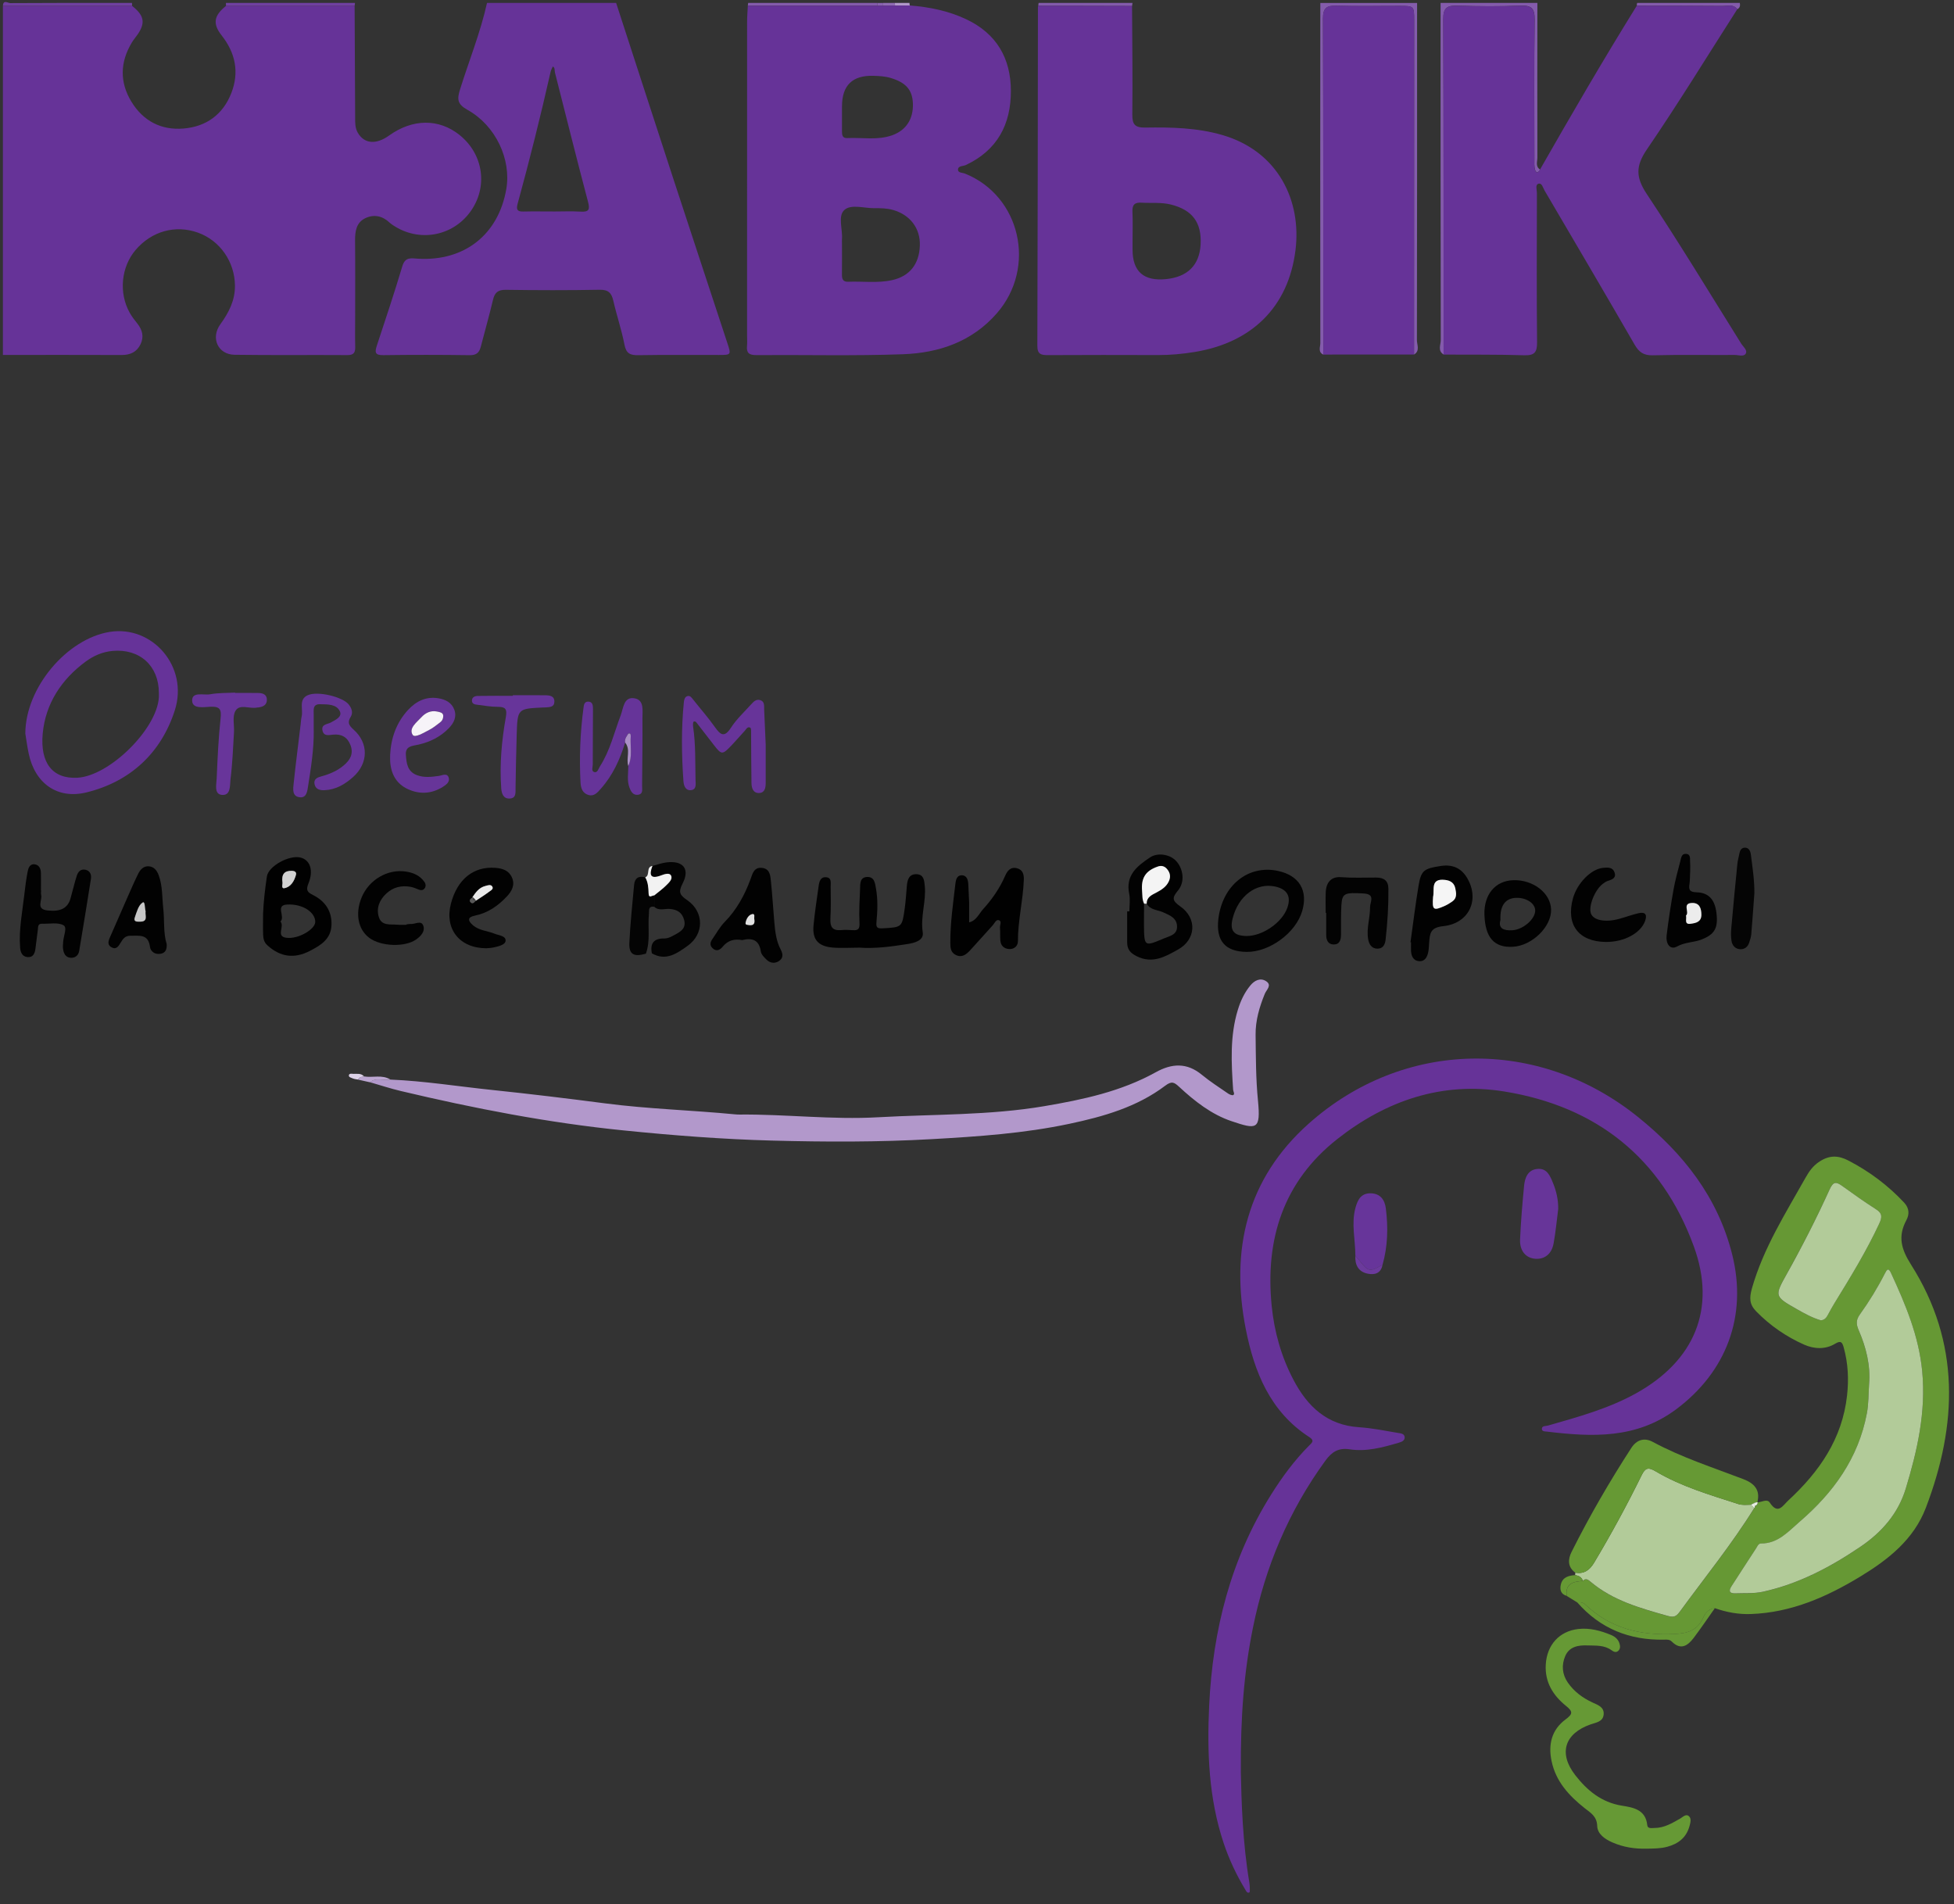 <?xml version="1.0" encoding="UTF-8"?>
<svg id="_Слой_1" data-name="Слой 1" xmlns="http://www.w3.org/2000/svg" viewBox="0 0 666 649">
  <rect x="0" y="0" width="666" height="649" fill="#333333" stroke="none"/>
  <defs>
    <style>
      .cls-1 {
        fill: #663398;
      }

      .cls-1, .cls-2, .cls-3, .cls-4, .cls-5, .cls-6, .cls-7, .cls-8, .cls-9, .cls-10, .cls-11, .cls-12, .cls-13, .cls-14, .cls-15, .cls-16, .cls-17, .cls-18, .cls-19, .cls-20, .cls-21, .cls-22, .cls-23, .cls-24, .cls-25, .cls-26, .cls-27, .cls-28, .cls-29, .cls-30, .cls-31, .cls-32, .cls-33, .cls-34, .cls-35, .cls-36, .cls-37, .cls-38, .cls-39, .cls-40, .cls-41 {
        stroke-width: 0px;
      }

      .cls-2 {
        fill: #020202;
      }

      .cls-3 {
        fill: #aa8ec6;
      }

      .cls-4 {
        fill: #040404;
      }

      .cls-5 {
        fill: #7040a0;
      }

      .cls-6 {
        fill: #030303;
      }

      .cls-7 {
        fill: #e1e1e1;
      }

      .cls-8 {
        fill: #68359a;
      }

      .cls-9 {
        fill: #050505;
      }

      .cls-10 {
        fill: #ececec;
      }

      .cls-11 {
        fill: #010101;
      }

      .cls-12 {
        fill: #ddd2e8;
      }

      .cls-13 {
        fill: #eaf1e4;
      }

      .cls-14 {
        fill: #8f6ab3;
      }

      .cls-15 {
        fill: #669834;
      }

      .cls-16 {
        fill: #8962b0;
      }

      .cls-17 {
        fill: #f5f5f5;
      }

      .cls-18 {
        fill: #f6f3f8;
      }

      .cls-19 {
        fill: #b2cb99;
      }

      .cls-20 {
        fill: #d2d2d2;
      }

      .cls-21 {
        fill: #835bab;
      }

      .cls-22 {
        fill: #b298cb;
      }

      .cls-23 {
        fill: #595959;
      }

      .cls-24 {
        fill: #639;
      }

      .cls-25 {
        fill: #845cac;
      }

      .cls-26 {
        fill: #845bab;
      }

      .cls-27 {
        fill: #f4f4f4;
      }

      .cls-28 {
        fill: #669935;
      }

      .cls-29 {
        fill: #e8efe1;
      }

      .cls-30 {
        fill: #c6c6c6;
      }

      .cls-31 {
        fill: #6b3a9c;
      }

      .cls-32 {
        fill: #bca6d2;
      }

      .cls-33 {
        fill: #673599;
      }

      .cls-34 {
        fill: #845bac;
      }

      .cls-35 {
        fill: #b197ca;
      }

      .cls-36 {
        fill: #673499;
      }

      .cls-37 {
        fill: #eaeaea;
      }

      .cls-38 {
        fill: #f2f2f2;
      }

      .cls-39 {
        fill: #663499;
      }

      .cls-40 {
        fill: #67359a;
      }

      .cls-41 {
        fill: #669934;
      }
    </style>
  </defs>
  <path class="cls-1" d="M120.87,2.01c.06,12.65.12,25.3.18,37.95,0,1.83-.07,3.65.93,5.33,2.21,3.74,6.19,4.09,10.64.9,8.01-5.75,16.95-5.82,23.98-.21,8.26,6.61,9.82,17.87,3.63,26.29-6.15,8.37-17.53,10.33-26.23,4.52-.41-.28-.84-.56-1.2-.9-2.43-2.33-5.36-2.92-8.28-1.53-3.08,1.47-3.53,4.48-3.5,7.67.09,8.82.03,17.65.03,26.47,0,3.16-.07,6.33.02,9.49.06,1.94-.28,3.06-2.66,3.04-12.82-.09-25.64.08-38.46-.11-5.64-.08-8.24-5.69-4.85-10.39,2.9-4.02,5.04-8.13,4.98-13.24-.1-8.09-5.1-15.32-12.64-18.01-7.67-2.73-15.74-.49-21.2,5.89-4.97,5.81-5.83,14.69-2,21.48.73,1.29,1.66,2.49,2.59,3.65,1.7,2.14,2.28,4.45,1.1,6.97-1.27,2.69-3.5,3.74-6.48,3.73-13.49-.06-26.97-.02-40.46-.02V2c14.67,0,29.35,0,44.02,0,4.08,3.22,4.61,5.7,2,9.6-.65.97-1.44,1.84-2.04,2.84-4.08,6.73-4.24,13.6-.14,20.29,4,6.51,10.08,9.7,17.69,9.08,7.79-.63,13.49-4.79,16.33-12.1,2.75-7.06,1.42-13.64-3.32-19.66-3.15-4-2.59-6.76,1.47-10.02,14.61,0,29.23,0,43.84,0Z"/>
  <path class="cls-1" d="M210,1c6.52,20.05,13.02,40.11,19.57,60.15,6.09,18.63,12.25,37.24,18.37,55.86,1.29,3.92,1.25,3.97-2.87,3.98-9.16.03-18.32-.09-27.47.07-2.76.05-4.17-.53-4.75-3.56-.97-5.05-2.66-9.95-3.8-14.97-.61-2.68-1.68-3.82-4.67-3.77-10.65.2-21.31.17-31.97.02-2.7-.04-3.81.95-4.39,3.47-1.25,5.33-2.78,10.6-4.14,15.9-.52,2.03-1.47,2.94-3.79,2.91-9.82-.14-19.65-.14-29.47-.01-2.9.04-2.89-1.08-2.16-3.29,2.97-8.99,5.97-17.98,8.68-27.05.98-3.28,3.1-2.66,5.4-2.53,15.8.9,27.37-8.26,30.03-23.75,1.74-10.09-3.59-21.63-13.25-27-3.54-1.97-3.54-3.67-2.5-7.01,3.07-9.81,6.94-19.37,9.18-29.43,14.67,0,29.33,0,44,0ZM188.4,72.09c3.16,0,6.34-.15,9.49.04,2.95.18,3.21-.78,2.5-3.47-3.87-14.61-7.51-29.28-11.24-43.93-.18-.71.1-1.59-.73-2.07-.25.6-.61,1.18-.75,1.81-3.4,15.08-7.16,30.06-11.24,44.97-.56,2.03-.09,2.72,1.98,2.66,3.33-.08,6.66-.02,9.99-.02Z"/>
  <path class="cls-25" d="M483,1c0,38.3.02,76.61-.06,114.91,0,1.61,1.13,3.66-.98,4.93.01-37.99.03-75.99.04-113.98,0-4.82-.04-4.84-5.01-4.85-7.17-.02-14.34.15-21.49-.07-3.42-.11-4.59.86-4.58,4.45.14,38.16.11,76.32.13,114.48-1.9-.88-1.03-2.6-1.03-3.9-.04-38.65-.02-77.31,0-115.96h33Z"/>
  <path class="cls-34" d="M524,1c-.01,17.57-.05,35.14,0,52.71,0,1.37-.74,3.02.91,4.07-.46.92-1.26,1.39-1.65.21-.4-1.21-.27-2.62-.27-3.94-.01-15.8-.13-31.61.08-47.41.05-3.79-1.1-4.87-4.8-4.72-7.14.28-14.31.25-21.45,0-3.58-.12-4.91.72-4.9,4.63.16,38.09.11,76.19.13,114.28-2.11-1.27-.98-3.31-.98-4.92-.08-38.31-.06-76.61-.06-114.92h33Z"/>
  <path class="cls-5" d="M77.03,2.01c-.01-.34-.02-.68-.03-1.01,14.67,0,29.33,0,44,0-.04.34-.09.67-.13,1.01-14.61,0-29.23,0-43.84,0Z"/>
  <path class="cls-26" d="M254.89,1.96c.04-.32.08-.64.11-.96,14.67,0,29.33,0,44,0,0,.32,0,.64.01.95-14.71,0-29.42,0-44.13,0Z"/>
  <path class="cls-5" d="M45,1c0,.33.02.66.02.99-14.67,0-29.35,0-44.02,0,.08-2.22,1.75-.92,2.5-.93,13.83-.1,27.67-.07,41.5-.07Z"/>
  <path class="cls-26" d="M557.89,1.95c-.02-.32.01-.64.11-.95h35c.19.92.02,1.69-.88,2.15-1.34-1.86-3.32-1.1-5.03-1.12-9.73-.09-19.46-.07-29.2-.09Z"/>
  <path class="cls-21" d="M386,1c-.05.35-.1.69-.15,1.04-10.66-.03-21.32-.05-31.97-.08.04-.32.08-.64.12-.96,10.67,0,21.33,0,32,0Z"/>
  <path class="cls-35" d="M310,1c-.03.3,0,.58.11.86-1.68.01-3.36.03-5.04.04-.05-.3-.07-.6-.07-.91h5Z"/>
  <path class="cls-14" d="M305,1c0,.3.02.61.07.91-1.35.01-2.7.02-4.05.03,0-.31-.01-.62-.01-.94h4Z"/>
  <path class="cls-16" d="M301,1c0,.31,0,.62.01.94-.67,0-1.33.01-2,.02,0-.32-.01-.64-.01-.95h2Z"/>
  <path class="cls-1" d="M299.01,1.95c.67,0,1.33-.01,2-.02,1.35-.01,2.7-.02,4.05-.03,1.68-.01,3.36-.03,5.04-.04,6.68.53,13.18,1.84,19.27,4.72,10.25,4.86,15.15,13.23,15.18,24.37.03,11.45-4.63,20.25-15.36,25.3-.93.44-2.66.2-2.67,1.58-.01,1.12,1.52.99,2.41,1.35,18.91,7.62,24.46,31.96,10.84,47.59-8.47,9.72-19.77,13.53-32.04,13.97-16.64.6-33.32.17-49.98.29-2.39.02-3.39-.73-3.14-3.13.12-1.15.02-2.33.02-3.5,0-35.66,0-71.32.01-106.98,0-1.82.16-3.65.25-5.47,14.71,0,29.42,0,44.13,0ZM286.98,83.02c0,3.5.03,6.99-.01,10.49-.02,1.52.27,2.6,2.14,2.52,4.98-.2,10.01.54,14.94-.55,6.01-1.33,9.26-5.47,9.47-11.78.2-5.86-3.3-10.45-9.08-12.12-2.13-.62-4.28-.64-6.43-.62-3.47.03-7.86-1.44-10.16.56-2.39,2.08-.59,6.58-.87,10-.04.5,0,1,0,1.5ZM286.98,36.23c0,2.83.01,5.66,0,8.49,0,1.26.11,2.42,1.78,2.34,5.12-.25,10.34.83,15.36-.97,4.76-1.71,7.23-5.59,7.03-10.84-.18-4.63-2.38-7.1-7.51-8.66-1.95-.59-3.93-.69-5.92-.75q-10.74-.33-10.73,10.39Z"/>
  <path class="cls-1" d="M557.89,1.95c9.73.02,19.46,0,29.2.09,1.71.02,3.69-.74,5.03,1.12-10.21,15.96-20.11,32.13-30.79,47.76-3.87,5.66-3.82,9.51-.07,15.17,11.13,16.75,21.56,33.96,32.21,51.03.67,1.07,2.23,2.21,1.53,3.42-.66,1.14-2.43.44-3.7.45-9.32.05-18.64-.12-27.96.11-3.11.08-4.71-1.05-6.21-3.65-10.14-17.56-20.42-35.03-30.69-52.52-.54-.92-.88-2.67-2.1-2.29-1.13.35-.5,2.03-.5,3.1-.03,16.97-.12,33.95.05,50.92.04,3.48-.92,4.54-4.42,4.43-9.14-.28-18.3-.18-27.45-.23-.01-38.09.03-76.19-.13-114.28-.02-3.91,1.32-4.76,4.9-4.63,7.14.25,14.31.27,21.45,0,3.7-.14,4.85.93,4.8,4.72-.21,15.8-.09,31.61-.08,47.41,0,1.32-.13,2.73.27,3.94.39,1.18,1.19.71,1.65-.21,10.72-18.77,21.58-37.47,32.99-55.84Z"/>
  <path class="cls-1" d="M353.88,1.96c10.66.03,21.32.05,31.97.08.06,12.32.23,24.65.09,36.97-.04,3.45.93,4.52,4.43,4.47,8.82-.13,17.63.04,26.24,2.54,19.06,5.54,27.05,22.38,24.94,39.27-2.42,19.33-14.87,31.52-34.45,34.69-4.12.67-8.24,1.05-12.42,1.04-12.49-.04-24.99-.05-37.48.02-2.3.01-3.64-.26-3.63-3.16.13-38.47.15-76.95.2-115.43,0-.16.07-.32.11-.49ZM386.02,82.1c0,1,0,1.99,0,2.99q0,11.19,11.43,10.04c7.33-.74,11.35-4.75,11.76-11.72.44-7.56-2.81-11.87-10.14-13.7-3.29-.82-6.61-.42-9.91-.63-2.33-.15-3.3.62-3.18,3.07.16,3.31.04,6.64.04,9.96Z"/>
  <path class="cls-1" d="M422.92,603.85c.22,10.28.61,24.08,2.9,37.76.11.65.15,1.33.16,1.99,0,.49.06,1.33-.16,1.42-.78.32-1.08-.49-1.38-.98-3.02-5-5.51-10.26-7.36-15.81-5.1-15.27-5.7-31.05-4.95-46.91,1.22-25.68,7.34-49.97,21.16-71.98,3.73-5.94,7.87-11.56,12.82-16.55.99-1,2.1-1.73.15-2.98-13.36-8.64-18.77-22.21-21.65-36.82-5.32-27.01.34-51.21,21.44-70.01,32.36-28.84,78.42-29.51,112.21-2.3,15.43,12.43,27.22,27.29,32.14,46.9,5.26,20.99-2.02,40.05-19.14,52.79-13.58,10.1-28.54,9.43-43.93,7.58-.73-.09-1.97.01-1.78-1.14.14-.88,1.33-.72,2.09-.93,10.23-2.94,20.51-5.73,29.92-10.94,19.91-11.03,27.57-28.77,19.75-50.16-10.98-30.06-33.18-47.7-64.64-52.77-21.19-3.41-40.25,3.12-56.9,16.25-18.37,14.5-24.59,34.15-22.33,56.82.88,8.81,3.27,17.33,7.43,25.23,4.76,9.06,11.43,15.42,22.33,16.14,4.47.29,8.9,1.2,13.33,1.95.86.14,2.19.21,2.24,1.49.04,1.21-1.16,1.58-2.05,1.85-5.45,1.61-10.99,3.11-16.7,2.24-3.89-.6-6.14.94-8.29,3.89-12.45,17.1-20.46,36.12-24.65,56.78-3.06,15.06-4.28,30.3-4.15,49.2Z"/>
  <path class="cls-15" d="M598.95,512.06c1.44-.02,3.34-1.33,4.25.06,2.81,4.3,4.43,1.03,6.33-.72,10.55-9.75,18.39-20.99,20.02-35.77.61-5.54.36-10.94-1.13-16.32-.5-1.81-.95-2.52-2.94-1.32-3.37,2.04-7.2,1.8-10.56.31-6.11-2.71-11.6-6.49-16.32-11.32-2.33-2.39-2.42-4.52-1.44-7.97,3.9-13.65,11.41-25.43,18.23-37.59,1.2-2.13,2.53-4.08,4.81-5.55,3.4-2.19,6.38-2.1,9.8-.32,7.16,3.72,13.49,8.44,19.01,14.35,1.87,2,1.75,4.09.77,5.95-2.97,5.56-1.81,9.84,1.6,15.22,16.83,26.52,15.83,54.5,5.03,82.83-4.13,10.83-12.81,17.65-22.34,23.44-11.49,6.98-23.59,12.3-37.33,12.78-4.23.15-8.27-.61-12.23-1.99-1.88.17-3.21,1.53-3.82,2.92-2.04,4.69-5.33,5.7-10.33,5.91-11.46.48-21.56-2-29.99-10.04-.79-.76-1.75-.9-2.78-.76-1.19-.74-2.39-1.47-3.58-2.21-.58-4.32,2.32-4.88,5.52-5.11.99-1.12,1.95-.25,2.59.29,7.57,6.38,16.77,8.96,26.02,11.57,2.1.59,2.98.59,4.37-1.3,8.57-11.74,17.76-23.03,25.44-35.42.18-.18.24-.39.17-.64.6-.25,1.04-.61.93-1.34l-.1.1ZM637.05,471.84c-.22,3.29-.12,6.57-.75,9.9-2.89,15.32-11.44,27.06-22.93,36.95-3.83,3.3-7.33,7.44-13.14,7.4-.94,0-1.26.98-1.7,1.67-2.81,4.32-5.63,8.63-8.41,12.97-1,1.56-.66,2.44,1.36,2.36,3.15-.12,6.3.13,9.44-.56,12.22-2.69,23.02-8.43,33.27-15.38,7.26-4.92,12.8-11.34,15.35-19.71,3.96-13.01,6.95-26.16,5.62-40.06-1.15-12.03-5.69-22.78-10.64-33.49-.87-1.88-1.38-1.21-2.05.11-2.49,4.9-5.36,9.58-8.56,14.04-1.34,1.87-1.29,3.31-.39,5.39,2.52,5.84,4.08,11.95,3.53,18.43ZM620.6,450.01c1.19-.08,1.81-.78,2.32-1.7.8-1.46,1.58-2.92,2.45-4.33,5.4-8.77,10.78-17.54,15.13-26.91,1-2.15,1.14-3.49-1.08-4.9-3.92-2.49-7.7-5.2-11.47-7.91-2-1.43-3.04-1.75-4.34,1.11-4.46,9.83-9.37,19.45-14.64,28.89-4.22,7.56-4.19,7.6,3.55,12,2.59,1.47,5.21,2.92,8.07,3.75Z"/>
  <path class="cls-1" d="M451.04,120.86c-.02-38.16,0-76.32-.13-114.48-.01-3.59,1.16-4.56,4.58-4.45,7.16.22,14.33.05,21.49.07,4.97.01,5.01.03,5.01,4.85,0,37.99-.02,75.99-.04,113.98-10.31,0-20.61.01-30.92.02Z"/>
  <path class="cls-22" d="M133.09,367.96c11.62.49,23.11,2.34,34.66,3.54,12.86,1.34,25.71,2.9,38.53,4.57,14.67,1.91,29.45,2.31,44.16,3.73.5.05,1,.08,1.5.08,15.82-.16,31.61,1.82,47.41.92,18.89-1.07,37.9-.6,56.65-3.79,13.14-2.23,26.12-5,37.93-11.55,5.47-3.04,10.6-3.35,15.7.86,2.81,2.32,5.92,4.3,8.93,6.38.51.35,1.46.75,1.81.52.58-.37-.03-1.18-.07-1.81-.6-9.14-1.14-18.26,1.61-27.23.95-3.09,2.27-5.91,4.31-8.36,1.35-1.63,3.35-2.67,5.31-1.4,2.13,1.37.12,2.93-.44,4.31-1.83,4.5-3.19,9.09-3.13,14.01.09,7.48.07,14.91.81,22.41.98,10.04-.46,9.87-9.06,6.97-6.8-2.29-12.55-6.81-17.82-11.7-1.69-1.57-2.52-2.04-4.74-.37-9.64,7.28-21.01,10.51-32.61,12.97-15.48,3.29-31.17,4.35-46.95,5.24-18.15,1.03-36.29.97-54.42.49-16.91-.45-33.8-1.76-50.67-3.47-25.65-2.59-50.84-7.48-75.87-13.42-3.55-.84-7.03-1.99-10.54-3,2.14-1.79,4.7-.43,7.01-.92Z"/>
  <path class="cls-19" d="M597.94,513.95c-7.68,12.38-16.87,23.68-25.44,35.42-1.39,1.9-2.27,1.89-4.37,1.3-9.25-2.61-18.45-5.18-26.02-11.57-.63-.54-1.6-1.4-2.59-.29-.42-1.26-1.42-1.76-2.63-1.97-.03-.27-.01-.54.07-.8,3.03.47,4.87-.9,6.42-3.49,5.78-9.68,11.16-19.57,16.12-29.68,1.22-2.48,2.16-2.97,4.8-1.4,8.74,5.19,18.49,8.02,28.09,11.13,1.48.48,2.95.28,4.44.25.37.36.74.73,1.11,1.09Z"/>
  <path class="cls-24" d="M8.63,250c.07-15.75,14.29-32.32,28.78-34.63,14.55-2.32,26.96,11.89,22.16,26.78-4.65,14.43-15.1,24.24-30.06,27.92-10.02,2.47-17.62-3.12-19.74-13.27-.54-2.6-.88-5.24-1.14-6.79ZM54.15,236.18c0-9.27-6.55-15.16-15.8-14.32-3.43.31-6.47,1.66-9.15,3.63-8.29,6.1-13.69,14.37-14.64,24.51-.93,10,3.31,15.54,11.82,15.08,10.89-.59,27.09-16.52,27.77-27.4.03-.5,0-1,0-1.49Z"/>
  <path class="cls-28" d="M561.24,630.09c-4.05.11-7.96-.5-11.68-2.13-2.55-1.12-5.08-2.85-5.17-5.6-.11-3.36-2.29-4.5-4.34-6.13-5.3-4.22-9.76-9.04-11.21-15.98-1.2-5.7.02-10.69,4.78-14.22,2.37-1.76,2.62-2.61.2-4.55-4.45-3.58-7.33-8.11-6.96-14.19.4-6.62,4.58-11.33,11.1-12.07,3.89-.44,7.6.56,11.16,2.04,1.23.51,2.33,1.37,2.8,2.71.33.96.46,2.02-.43,2.76-.77.64-1.55.21-2.25-.29-2.48-1.8-5.37-1.52-8.18-1.62-3.15-.12-6.19.41-7.57,3.63-1.31,3.05-1.06,6.23.89,9.04,2.14,3.08,5.05,5.23,8.45,6.8,1.78.82,3.99,1.55,3.76,4.06-.23,2.51-2.61,2.74-4.44,3.38-8.88,3.11-11.05,9.84-5.23,17.32,4.03,5.18,8.89,9.25,15.84,10.38,3.78.61,8.15,1.26,8.69,6.64.13,1.31,1.52.97,2.45.97,3.32,0,6.03-1.65,8.78-3.21.92-.52,1.98-1.77,3.03-.75.85.83.44,2.24.13,3.35-1.09,3.91-3.81,6.02-7.66,7.04-2.31.61-4.61.57-6.92.63Z"/>
  <path class="cls-41" d="M596.83,512.86c-1.48.03-2.96.23-4.44-.25-9.61-3.11-19.35-5.94-28.09-11.13-2.64-1.57-3.58-1.07-4.8,1.4-4.97,10.11-10.34,20-16.12,29.68-1.55,2.59-3.39,3.96-6.42,3.49-2.73-1.95-2.55-4.63-1.3-7.12,6.1-12.19,12.94-23.97,20.35-35.41,1.77-2.73,4.36-3.67,7.34-2.06,9.84,5.31,20.46,8.7,30.84,12.68,3.68,1.41,5.9,3.65,4.77,7.92l.1-.1c-.34.08-.69.16-1.03.24-.39.22-.79.44-1.18.65Z"/>
  <path class="cls-11" d="M292.63,323c-2.99,0-6.01.23-8.98-.05-4.9-.48-6.83-2.83-6.36-7.63.43-4.47,1.12-8.91,1.74-13.36.21-1.53.64-3.18,2.62-2.96,1.9.21,1.45,1.96,1.47,3.19.05,3.66.1,7.33-.09,10.98-.14,2.71.7,4.09,3.6,3.84,1.32-.12,2.67-.08,3.99.02,1.93.16,2.44-.46,2.33-2.52-.21-3.81.04-7.65.19-11.48.07-1.78-.13-4.06,2.46-4.13,2.48-.07,2.66,2.24,2.97,3.96.67,3.79.52,7.64.16,11.45-.17,1.83.29,2.21,2.15,2.1,6.57-.38,6.6-.29,7.51-6.99.33-2.47.49-4.97.7-7.45.18-2.17.76-4.14,3.39-4,2.4.13,2.53,2.08,2.72,4.02.51,5.3-1.54,10.42-.69,15.82.43,2.69-2.72,3.56-5,3.92-5.58.88-11.19,1.68-16.88,1.25Z"/>
  <path class="cls-11" d="M89.66,311.63c.16-4.33.68-8.61,1.3-12.88.52-3.55,7.69-7.51,11.62-6.43,3.09.85,4.38,4.34,2.54,8.82-.97,2.38-.28,2.98,1.61,3.94,4.2,2.13,6.52,5.62,6.24,10.44-.27,4.63-3.69,6.69-7.35,8.58-5.34,2.76-10.09,2.1-14.51-1.93-1.13-1.03-1.37-2.25-1.42-3.56-.09-2.32-.02-4.65-.02-6.97ZM95.6,314.08c1.48,1.73-1.68,5.09,2.01,5.55,4.15.52,9.73-2.9,9.83-5.32.13-3.23-4.09-6.31-9.62-6.01-4.09.22-.5,4.06-2.22,5.79ZM96.27,300.78c.12.47-.54,2.17.66,1.95,2.21-.41,3.35-2.4,3.94-4.5.29-1.02-.43-1.41-1.39-1.43-2.52-.07-3.6,1.14-3.21,3.98Z"/>
  <path class="cls-11" d="M330.32,307.72v6.65c2.49-.59,3.34-2.95,4.83-4.58,3.03-3.33,5.58-7.04,7.41-11.2.8-1.83,1.88-3.25,4.14-2.64,1.98.54,2.33,2.2,2.26,3.96-.27,6.99-2.02,13.83-2.01,20.86,0,1.7-1.29,2.79-2.99,2.7-1.61-.08-2.83-1.06-2.99-2.8-.14-1.49,0-3-.14-4.49-.08-.89.76-2.23-.41-2.56-.95-.27-1.46,1.11-2.1,1.8-2.59,2.82-5.09,5.72-7.7,8.52-1.27,1.36-2.74,2.57-4.82,1.56-1.81-.87-1.89-2.52-1.89-4.26-.03-6.68.95-13.28,1.71-19.89.15-1.33.44-2.96,2.04-3.02,1.88-.06,2.31,1.55,2.38,3.16.1,2.16.2,4.32.29,6.21Z"/>
  <path class="cls-2" d="M384.94,310.63c0-2,.34-4.06-.06-5.97-1.33-6.34,2.71-9.49,7.1-12.42,2.56-1.72,6.65-1.09,8.78,1.1,2.52,2.59,3.22,7.16.81,10.09-2.1,2.55-2.16,3.49.75,5.53,5.78,4.05,5.32,11.29-.8,14.68-4.26,2.36-8.62,4.96-14.02,2.31-2.35-1.15-3.33-2.45-3.32-4.85.02-3.49,0-6.98,0-10.47h.76ZM389.96,308c-.02,2.47-.08,4.95-.05,7.42.09,7.2.13,7.26,6.77,4.44,1.87-.79,4.49-1.19,4.5-3.95.02-3.04-2.48-3.95-4.79-4.99-1.9-.85-4.34-.74-5.55-2.91-.05-2.27,1.71-2.95,3.31-3.81,1.75-.94,3.42-1.97,4.27-3.91.68-1.54.35-2.92-.68-4.12-.81-.93-1.84-1.27-3.1-.83-4.15,1.43-5.76,3.84-5.38,8.32.12,1.46-.01,2.98.7,4.35Z"/>
  <path class="cls-36" d="M260.98,253.77c0,5.09,0,9.09,0,13.08,0,1.58-.27,3.3-2.12,3.43-2.15.15-2.7-1.68-2.73-3.41-.1-5.66-.08-11.33-.13-16.99,0-.64.06-1.67-.27-1.85-.95-.53-1.39.52-1.91,1.08-1.47,1.58-2.87,3.25-4.36,4.81-3.33,3.48-3.5,3.45-6.33-.23-1.73-2.24-3.46-4.48-5.2-6.71-.4-.5-.79-1.32-1.5-1.01-.27.12-.27,1.19-.18,1.79.88,5.96.68,11.97.81,17.96.03,1.43.45,3.42-1.6,3.6-1.79.16-2.41-1.48-2.52-3.11-.64-8.98-.75-17.97.15-26.94.09-.87.36-1.76,1.2-2.01.91-.28,1.44.51,1.97,1.19,2.47,3.14,5.13,6.14,7.43,9.4,1.95,2.76,3.25,3.58,5.48.14,1.88-2.9,4.51-5.33,6.85-7.92.77-.86,1.66-1.82,2.96-1.48,1.73.45,1.43,1.99,1.48,3.29.19,4.32.38,8.65.52,11.88Z"/>
  <path class="cls-39" d="M213.07,253.09c-1.76,5.77-4.22,11.18-8.28,15.73-1.1,1.24-2.24,2.69-4.17,2.15-2.06-.58-2.66-2.31-2.76-4.27-.44-8.49-.12-16.94,1.01-25.37.13-1,.24-2.16,1.53-2.19,1.64-.03,1.71,1.36,1.71,2.49,0,6.32-.09,12.63-.07,18.95,0,.88-.6,2.27.53,2.58,1.09.3,1.41-1.16,1.9-1.93,3.46-5.38,4.88-11.59,7.11-17.47.92-2.43.99-6.51,4.85-5.72,3.22.66,2.52,4.28,2.54,6.83.06,7.65-.06,15.29-.12,22.94-.01,1.26.45,2.91-1.52,3.09-1.61.15-2.31-1.18-2.78-2.43-.91-2.41-.4-4.93-.4-7.41,1.54-3.29.57-6.79.84-10.19.02-.28-.08-.76-.25-.84-.63-.26-.79.36-1.04.74-.47.7-.79,1.44-.63,2.31Z"/>
  <path class="cls-2" d="M424.95,324.44c-7.33-.06-10.54-3.76-9.69-11.16,1.32-11.48,10.17-18.63,20.33-16.44,7.24,1.56,10.32,6.69,8.24,13.71-2.19,7.41-11.1,13.96-18.89,13.89ZM424.81,319.02c5.44.09,12.24-4.6,13.98-9.66,1.35-3.9-.11-6.36-4.29-7.22-6.39-1.32-12.44,3.26-14.36,10.87-1.05,4.14.35,5.94,4.67,6.01Z"/>
  <path class="cls-2" d="M14.01,303.52c0,.5-.1,1.03.02,1.49.48,1.86-1.98,4.87,2.22,5.31,4.38.45,6.83-.71,7.8-4.16.72-2.56,1.32-5.15,2.12-7.68.42-1.34,1.39-2.41,2.97-2.04,1.53.35,2.09,1.62,1.86,3.08-1.3,8.21-2.62,16.41-4.01,24.61-.24,1.45-1.31,2.38-2.81,2.32-1.84-.08-2.48-1.48-2.69-3.07-.11-.81,0-1.65.05-2.48.11-1.93,1.51-4.81.06-5.57-1.95-1.03-4.78-.4-7.24-.49-1.53-.06-1.34,1.1-1.46,2.04-.28,2.15-.56,4.29-.82,6.44-.2,1.64-.79,3.06-2.7,2.89-1.79-.16-2.39-1.6-2.52-3.22-.48-6.2.78-12.27,1.47-18.38.28-2.48.59-4.96,1.07-7.4.24-1.26.68-2.83,2.41-2.62,1.53.18,2.11,1.51,2.14,2.95.05,2,.01,3.99.01,5.99h.03Z"/>
  <path class="cls-33" d="M106.94,249c.06,6.34-.93,12.58-1.91,18.82-.28,1.8-.5,4.18-2.85,3.92-2.73-.3-2.28-2.92-2.08-4.82.7-6.6,1.55-13.19,2.34-19.79.12-.99.16-2,.38-2.96.56-2.44-1.1-5.72,1.98-7.18,3.41-1.62,12.07.56,14.06,3.12.99,1.27,1.55,2.77.7,4.16-1.19,1.95-.75,2.88.97,4.42,5.2,4.64,5.02,11.47-.15,16.12-2.76,2.48-5.91,4.35-9.76,4.52-1.56.07-3.11-.29-3.43-2.14-.31-1.76,1.11-2.25,2.41-2.6,2.76-.75,5.33-1.85,7.54-3.7,2.21-1.85,3.46-3.99,2.29-6.99-1.07-2.73-3.1-3.78-5.89-3.51-1.5.15-3.2.64-3.63-1.43-.45-2.18,1.71-2.06,2.89-2.73,1.59-.9,3.95-1.92,3.01-3.85-1.18-2.43-4.16-2.29-6.66-2.36-2.63-.07-2.22,1.87-2.23,3.5-.01,1.83,0,3.66,0,5.49Z"/>
  <path class="cls-2" d="M253.05,320.43c-2.73-.51-4.95.06-6.75,2.26-.82,1-2.08,1.81-3.44.48-1.06-1.04-.76-2.11-.03-3.14,1.39-1.98,2.47-4.06,4.27-5.9,3.96-4.03,6.71-9.06,8.69-14.42.7-1.89,1.14-4.1,3.75-3.92,2.94.2,3.04,2.72,3.25,4.83.47,4.63.74,9.29,1.15,13.92.28,3.15.67,6.31,2.18,9.15.84,1.57.83,2.95-.67,3.9-1.38.88-2.95.69-4.14-.47-.82-.79-1.83-1.78-1.98-2.79-.58-3.98-2.94-4.75-6.28-3.93ZM255.33,315.32c1.82.22,1.99-.87,1.76-2.08-.11-.61.41-1.98-.79-1.66-1.19.32-1.92,1.62-2.17,2.87-.19.95.78.72,1.2.87Z"/>
  <path class="cls-2" d="M165.68,323.2c-9.16-.06-14.18-6.64-12.01-15.13,2.14-8.36,7.73-12.86,15.16-12.28,2.48.19,4.61.88,5.68,3.33,1.1,2.52-.08,4.63-1.69,6.36-2.99,3.21-6.52,5.69-10.92,6.59-2.91.6-2.26,1.92-.7,3.28,2.08,1.82,4.91,1.89,7.35,2.88,1.43.58,3.93.74,3.78,2.43-.13,1.41-2.5,1.91-4.13,2.27-.97.21-1.98.22-2.51.27ZM160.87,306.03c-.67.36-1,.96-.46,1.52.56.57,1.15.19,1.56-.41,1.61-1.07,3.26-2.09,4.8-3.25.53-.4,1.63-.92.96-1.83-.53-.72-1.52-.29-2.28-.11-2.23.55-3.41,2.31-4.58,4.07Z"/>
  <path class="cls-2" d="M480.75,321.15c.9-6.41,1.68-12.84,2.74-19.22.87-5.23,1.79-5.9,7.55-6.77,4.19-.63,7.17.78,9.19,4.38,4.09,7.28.43,15.22-8.34,16.13-4.52.47-4.51,2.62-4.78,5.6-.09.99-.08,2-.26,2.98-.31,1.73-1.05,3.41-3.03,3.36-1.92-.05-2.79-1.57-2.88-3.44-.04-.99,0-1.99,0-2.99-.06,0-.13-.02-.19-.02ZM488.44,305.69c-.33,4.51.07,4.82,4.01,3.07.89-.4,1.73-.94,2.54-1.49,1.69-1.16,1.37-2.89,1.04-4.48-.37-1.8-1.57-2.66-3.49-2.88-5.19-.6-3.5,3.42-4.1,5.79Z"/>
  <path class="cls-33" d="M132.97,257.33c.29-5.83,2.14-11.07,6.15-15.4,2.75-2.96,6.09-4.6,10.25-3.94,2.42.39,4.53,1.43,5.45,3.83.94,2.45-.1,4.58-1.81,6.35-2.86,2.96-6.44,4.74-10.38,5.62-2.18.49-4.52.46-4.29,3.55.21,2.84.51,5.68,3.85,6.89,2.47.89,4.89.57,7.38.23,1.14-.15,2.85-1.17,3.39.65.42,1.42-.94,2.41-2.06,3.11-3.82,2.37-7.9,2.59-11.91.73-3.99-1.85-5.79-5.3-6.01-9.62-.03-.66,0-1.33,0-2ZM151.07,243.89c-.08-1.05-1.21-1.19-2.11-1.38-2.13-.45-3.97.46-5.32,1.94-1.58,1.73-4.37,3.71-3.01,5.98.75,1.25,3.81-.72,5.67-1.65,1.31-.65,2.47-1.62,3.65-2.52.66-.5,1.15-1.17,1.12-2.37Z"/>
  <path class="cls-33" d="M531.11,411.99c-.51,3.94-.87,7.9-1.58,11.81-.65,3.59-3.04,5.44-6.16,5.24-3.25-.21-5.43-2.63-5.27-6.57.26-6.12.78-12.23,1.37-18.33.27-2.76,1.3-5.44,4.52-5.73,3.25-.29,4.3,2.23,5.36,4.86,1.16,2.85,1.77,5.67,1.75,8.73Z"/>
  <path class="cls-2" d="M56.83,321.83c.06,1.66-.36,2.88-1.93,3.22-1.97.43-3.57-.67-3.79-2.36-.58-4.42-3.6-3.7-6.55-3.76-1.87-.04-2.63,1.02-3.41,2.33-.69,1.16-1.5,2.51-3.08,1.65-1.8-.98-.99-2.54-.39-3.91,1.98-4.55,3.96-9.09,5.97-13.63,1.14-2.57,2.25-5.15,3.51-7.67.69-1.37,1.83-2.54,3.48-2.44,1.83.11,2.85,1.39,3.47,3.1,1.33,3.66,1.12,7.52,1.54,11.3.46,4.11-.03,8.31,1.17,12.16ZM49.63,310.6c-.35-1.12-.12-3.58-1.04-2.98-1.4.93-2.01,3.25-2.65,5.09-.54,1.57.89,1.42,1.8,1.42,2.89.02,1.63-2.19,1.89-3.54Z"/>
  <path class="cls-6" d="M451.84,311.17c0-2.33-.07-4.67.02-7,.12-3.44,1.89-5.45,5.2-5.2,4,.3,7.99.14,11.97.13,2.67,0,4.16,1.09,4.19,3.76.06,5.84-.3,11.66-.96,17.46-.19,1.66-.9,2.99-2.71,3.02-2.02.03-2.93-1.5-3.23-3.23-.64-3.68.69-7.28.65-10.93-.02-1.72,1.93-4.41-2.16-4.65-6.49-.37-7.36-.15-7.61,4.01-.2,3.32-.1,6.66-.13,9.99-.01,1.83-.46,3.5-2.67,3.37-1.82-.1-2.37-1.58-2.38-3.24,0-2.5,0-5,0-7.5-.06,0-.13,0-.19,0Z"/>
  <path class="cls-2" d="M505.95,311.82c-.22-6.95,3.69-11.63,9.86-11.82,6.73-.21,12.65,4.35,12.86,9.91.22,5.89-6.44,12.43-13.04,12.79-6.33.35-9.43-3.13-9.67-10.88ZM511.41,313.57c-.84,2.88,1.12,3.68,4.09,3.49,3.82-.24,8.07-4.09,7.74-7.04-.26-2.34-3.24-4.15-6.58-4-3.57.16-5.48,2.65-5.25,7.55Z"/>
  <path class="cls-2" d="M138.54,315.06c.5-.05,1-.17,1.49-.13,1.49.13,3.65-1.49,4.31.77.53,1.81-.91,3.38-2.49,4.5-3.82,2.72-12.13,2.42-16.06-.6-3.77-2.9-4.77-8.2-2.57-13.63,2.45-6.07,8.88-9.88,15.15-8.91,2.52.39,4.8,1.36,6.31,3.57.49.72.55,1.6-.06,2.29-.45.51-1.11.6-1.81.32-.92-.37-1.85-.79-2.82-.97-3.11-.57-5.95.08-8.31,2.27-2.38,2.21-3.52,5.05-2.53,8.11.97,3.03,4.03,2.3,6.41,2.53.99.1,1.99.02,2.98.02,0-.05,0-.09,0-.14Z"/>
  <path class="cls-2" d="M547.33,321.05c-9.28-.09-13.66-5.88-11.21-14.84,1.42-5.19,6.21-10.07,10.3-10.42,1.49-.13,3.18-.3,3.84,1.46.75,2.01-.76,2.53-2.29,3.01-.61.19-1.18.6-1.7,1-2.77,2.13-4.97,7.79-3.98,10.19.93,2.25,4.89,3,9.53,1.75,2.24-.6,4.42-1.44,6.67-1.95,2.43-.55,3,.62,2.17,2.79-1.59,4.11-7.19,7.07-13.33,7.01Z"/>
  <path class="cls-2" d="M576.06,297.34c-.09,1.87-.06,2.88-.21,3.86-.29,1.93-.12,2.86,2.42,2.93,4.21.11,6.24,2.6,6.77,7.09.61,5.16-.66,7.23-4.99,8.96-2.73,1.09-5.68.88-8.45,2.42-2.51,1.39-3.86-1.23-3.56-3.68.63-5.27,1.44-10.53,2.37-15.75.58-3.26,1.49-6.46,2.31-9.67.28-1.08.39-2.57,1.93-2.48,1.66.1,1.33,1.64,1.4,2.72.09,1.49.02,2.99.02,3.61ZM574.66,312.04c.32,1.25-.76,3.15,1.62,2.82,1.75-.25,3.64-.61,3.62-3.12-.02-2.23-.69-4.06-3.21-3.97-3.45.12-.73,3.18-2.03,4.28Z"/>
  <path class="cls-6" d="M222.38,295.13c1.59-.41,3.15-.99,4.77-1.19,5.64-.71,8.1,2.17,5.51,7.19-1.64,3.17-.81,4.01,1.69,5.77,5.68,3.98,5.65,11.48.02,15.47-3.56,2.53-7.36,5.35-12.18,2.56-.68-3.34.66-5.11,4.09-5.06,1.43.02,2.57-.64,3.71-1.26,1.91-1.03,3.89-2.14,3.23-4.9-.63-2.63-2.37-3.75-5.03-3.92-1.74-.11-3.66.76-5.2-.74,0-1.29.01-2.58.02-3.86,1.4-1.16,2.89-2.22,4.17-3.51.89-.9,2.25-2.1,1.49-3.35-.55-.91-2.18-.4-3.26.02-3.68,1.41-4.26-.03-3.02-3.21Z"/>
  <path class="cls-8" d="M80.11,236.18c2.67,0,5.33-.04,8,.02,1.41.03,2.77.46,2.85,2.15.09,1.88-1.23,2.55-2.88,2.77-.17.02-.34,0-.5.04-2.49.54-5.87-1.37-7.34,1.15-1.11,1.91-.34,4.87-.49,7.36-.33,5.32-.52,10.66-1.19,15.94-.25,2.01.21,5.67-3.01,5.31-2.63-.3-1.78-3.55-1.7-5.57.3-6.82.59-13.66,1.33-20.44.33-3.04-.13-4.15-3.39-4.03-2.28.09-6.24.88-6.3-2.08-.06-3.19,3.96-1.76,6.16-2.17,2.76-.51,5.64-.41,8.46-.57,0,.04,0,.08,0,.13Z"/>
  <path class="cls-40" d="M461.96,427.99c0-5.44-1.44-10.87.03-16.31.75-2.79,1.95-5.06,5.27-4.96,3.24.1,4.72,2.24,5.09,5.15.81,6.46.67,12.88-1.12,19.2-4.44,2.54-4.78,2.46-8.01-1.6-.4-.5-.84-.98-1.25-1.47Z"/>
  <path class="cls-40" d="M174.82,236.96c3.66,0,7.31-.03,10.97.01,1.54.02,3.23.17,3.16,2.25-.05,1.81-1.63,1.79-2.96,1.89-.33.02-.66.01-1,.03-8.58.41-8.61.41-8.88,9.33-.19,5.98-.29,11.96-.39,17.95-.03,1.67.32,3.68-2.07,3.75-2.08.07-2.68-1.68-2.81-3.45-.6-8.17.15-16.29,1.57-24.31.5-2.84-.18-3.49-2.79-3.5-2.31,0-4.62-.41-6.93-.7-.8-.1-1.77-.24-1.83-1.3-.07-1.31,1.01-1.69,1.98-1.71,3.99-.08,7.97-.03,11.96-.03,0-.07,0-.13,0-.2Z"/>
  <path class="cls-9" d="M597.95,304.57c-.34,4.63-.66,9.26-1.05,13.89-.08.97-.43,1.93-.73,2.87-.46,1.43-1.56,2.24-2.98,2.2-1.69-.05-2.76-1.23-3.02-2.81-.23-1.46-.2-2.99-.07-4.46.64-7.27,1.34-14.53,2.06-21.79.11-1.15.45-2.28.66-3.42.19-1.05.62-2.04,1.75-2.13,1.47-.12,2.04,1.14,2.18,2.26.57,4.44,1.26,8.88,1.21,13.39Z"/>
  <path class="cls-4" d="M223,305.19c0,1.29-.01,2.58-.02,3.86-2.13-.28-1.69,1.26-1.81,2.49-.42,4.5.55,9.1-1.02,13.5-4.13,1.2-5.82.27-5.64-3.71.31-6.6,1.02-13.18,1.62-19.76.21-2.29,1.56-3.14,3.8-2.54.97,1.7,1.08,3.58,1.14,5.48.06,1.88,1.24.59,1.93.68Z"/>
  <path class="cls-28" d="M537.58,546.14c1.03-.13,1.99,0,2.78.76,8.43,8.04,18.53,10.51,29.99,10.04,5-.21,8.3-1.22,10.33-5.91.6-1.39,1.93-2.75,3.82-2.92-2.4,3.39-4.72,6.83-7.22,10.14-2.01,2.66-4.4,4.3-7.43,1.29-.82-.81-1.65-.71-2.69-.69-11.77.24-21.75-3.75-29.58-12.71Z"/>
  <path class="cls-38" d="M223,305.19c-.69-.09-1.88,1.2-1.93-.68-.06-1.89-.17-3.78-1.14-5.48,1.76-.71.16-3.53,2.45-3.9-1.24,3.18-.66,4.62,3.02,3.21,1.08-.41,2.7-.93,3.26-.02.76,1.25-.61,2.46-1.49,3.35-1.27,1.29-2.77,2.35-4.17,3.51Z"/>
  <path class="cls-41" d="M536.89,536.85c1.21.22,2.21.71,2.63,1.97-3.2.24-6.1.8-5.52,5.11-2.04-.57-2.4-2.14-2.01-3.85.58-2.53,2.65-3.07,4.9-3.23Z"/>
  <path class="cls-31" d="M461.96,427.99c.42.49.85.96,1.25,1.47,3.23,4.07,3.57,4.14,8.01,1.6-.52,2.96-2.67,3.55-5.07,3.05-3.17-.66-4.38-2.99-4.19-6.12Z"/>
  <path class="cls-3" d="M213.07,253.09c-.17-.87.15-1.62.63-2.31.26-.38.41-1,1.04-.74.17.07.27.55.25.84-.27,3.4.71,6.9-.84,10.19-.85-2.59.91-5.54-1.08-7.98Z"/>
  <path class="cls-32" d="M133.09,367.96c-2.31.49-4.87-.86-7.01.92-1.35-.3-2.69-.61-4.04-.91.37-.91,1.24-.92,2.01-1.09,2.99.51,6.19-.71,9.03,1.08Z"/>
  <path class="cls-12" d="M124.06,366.88c-.78.17-1.64.18-2.01,1.09-.61-.13-1.27-.16-1.82-.41-.52-.25-1.48-.38-1.31-1.13.15-.65,1.03-.44,1.6-.42,1.24.04,2.58-.28,3.55.87Z"/>
  <path class="cls-19" d="M637.05,471.84c.55-6.48-1-12.59-3.53-18.43-.9-2.08-.95-3.52.39-5.39,3.2-4.46,6.07-9.14,8.56-14.04.67-1.31,1.19-1.98,2.05-.11,4.95,10.72,9.49,21.46,10.64,33.49,1.33,13.9-1.66,27.05-5.62,40.06-2.55,8.37-8.09,14.79-15.35,19.71-10.25,6.95-21.05,12.69-33.27,15.38-3.14.69-6.29.43-9.44.56-2.02.08-2.36-.8-1.36-2.36,2.78-4.34,5.6-8.65,8.41-12.97.44-.68.76-1.67,1.7-1.67,5.8.04,9.31-4.11,13.14-7.4,11.49-9.88,20.04-21.63,22.93-36.95.63-3.33.53-6.61.75-9.9Z"/>
  <path class="cls-19" d="M620.6,450.01c-2.86-.83-5.48-2.28-8.07-3.75-7.73-4.4-7.77-4.44-3.55-12,5.27-9.43,10.18-19.06,14.64-28.89,1.29-2.85,2.34-2.54,4.34-1.11,3.77,2.71,7.55,5.42,11.47,7.91,2.22,1.41,2.08,2.75,1.08,4.9-4.36,9.36-9.73,18.14-15.13,26.91-.87,1.41-1.66,2.87-2.45,4.33-.5.92-1.13,1.62-2.32,1.7Z"/>
  <path class="cls-29" d="M596.83,512.86c.39-.22.79-.44,1.18-.65.03.37.07.74.1,1.11.07.25.02.46-.17.64-.37-.36-.74-.73-1.11-1.09Z"/>
  <path class="cls-13" d="M598.11,513.31c-.03-.37-.07-.74-.1-1.11.34-.08.69-.16,1.03-.24.11.74-.33,1.1-.93,1.34Z"/>
  <path class="cls-20" d="M96.27,300.78c-.39-2.84.7-4.05,3.21-3.98.96.03,1.68.42,1.39,1.43-.59,2.1-1.73,4.09-3.94,4.5-1.2.22-.55-1.48-.66-1.95Z"/>
  <path class="cls-27" d="M390.85,308.01h-.44s-.44,0-.44,0c-.71-1.37-.57-2.89-.7-4.35-.38-4.48,1.23-6.89,5.38-8.32,1.26-.44,2.29-.1,3.1.83,1.04,1.2,1.36,2.58.68,4.12-.85,1.94-2.52,2.98-4.27,3.91-1.6.85-3.36,1.54-3.31,3.81Z"/>
  <path class="cls-7" d="M255.33,315.32c-.42-.15-1.39.08-1.2-.87.25-1.26.98-2.56,2.17-2.87,1.2-.32.68,1.05.79,1.66.22,1.22.05,2.3-1.76,2.08Z"/>
  <path class="cls-37" d="M160.87,306.03c1.17-1.76,2.35-3.52,4.58-4.07.76-.19,1.75-.61,2.28.11.67.91-.43,1.43-.96,1.83-1.54,1.16-3.19,2.18-4.8,3.25l.19-.21-.14-.24c-.17-.28-.39-.52-.66-.71l-.26-.16-.23.2Z"/>
  <path class="cls-23" d="M161.98,307.14c-.4.6-1,.99-1.56.41-.55-.56-.21-1.17.46-1.52l.23-.2.26.16c-.3.72-.02.9.66.71l.14.24-.19.21Z"/>
  <path class="cls-17" d="M488.44,305.69c.6-2.37-1.08-6.39,4.1-5.79,1.92.22,3.11,1.09,3.49,2.88.33,1.59.65,3.32-1.04,4.48-.81.56-1.65,1.09-2.54,1.49-3.94,1.75-4.34,1.45-4.01-3.07Z"/>
  <path class="cls-18" d="M151.07,243.89c.03,1.19-.46,1.87-1.12,2.37-1.18.89-2.34,1.86-3.65,2.52-1.86.93-4.92,2.89-5.67,1.65-1.36-2.27,1.43-4.25,3.01-5.98,1.35-1.48,3.19-2.38,5.32-1.94.9.19,2.03.33,2.11,1.38Z"/>
  <path class="cls-30" d="M49.63,310.6c-.26,1.35,1,3.56-1.89,3.54-.91,0-2.34.14-1.8-1.42.64-1.84,1.24-4.17,2.65-5.09.91-.6.69,1.85,1.04,2.98Z"/>
  <path class="cls-10" d="M574.66,312.04c1.3-1.1-1.42-4.17,2.03-4.28,2.52-.08,3.19,1.75,3.21,3.97.02,2.51-1.87,2.88-3.62,3.12-2.38.34-1.31-1.57-1.62-2.82Z"/>
</svg>